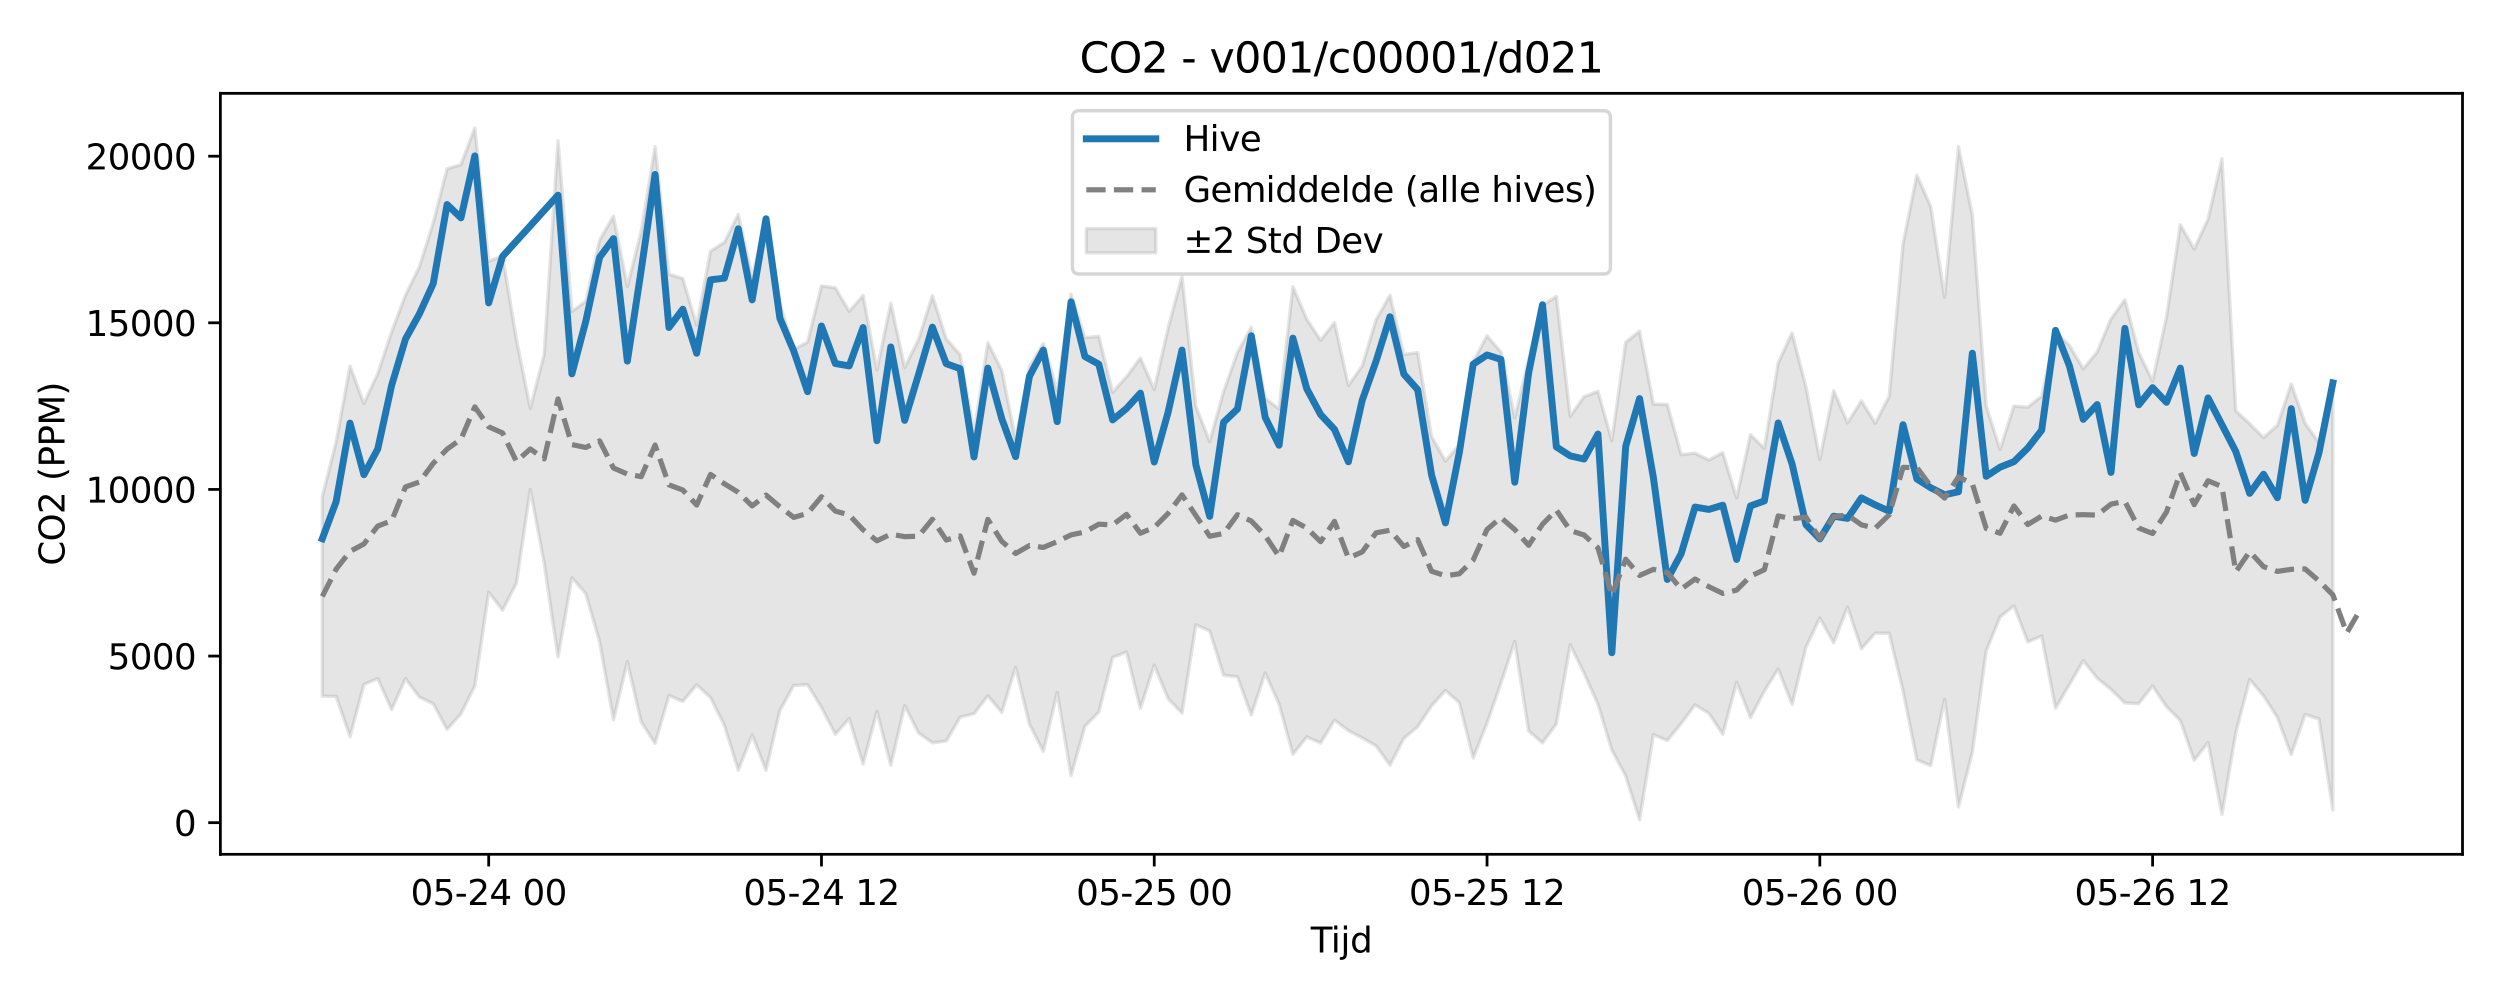 <?xml version="1.0" encoding="utf-8" standalone="no"?>
<!DOCTYPE svg PUBLIC "-//W3C//DTD SVG 1.1//EN"
  "http://www.w3.org/Graphics/SVG/1.1/DTD/svg11.dtd">
<svg xmlns:xlink="http://www.w3.org/1999/xlink" width="720pt" height="288pt" viewBox="0 0 720 288" xmlns="http://www.w3.org/2000/svg" version="1.1">
 <defs>
  <style type="text/css">*{stroke-linejoin: round; stroke-linecap: butt}</style>
 </defs>
 <g id="figure_1">
  <g id="patch_1">
   <path d="M 0 288 
L 720 288 
L 720 0 
L 0 0 
z
" style="fill: #ffffff"/>
  </g>
  <g id="axes_1">
   <g id="patch_2">
    <path d="M 63.47 246.04 
L 709.2 246.04 
L 709.2 26.88 
L 63.47 26.88 
z
" style="fill: #ffffff"/>
   </g>
   <g id="FillBetweenPolyCollection_1">
    <defs>
     <path id="m0a000c528d" d="M 92.821 -144.944 
L 92.821 -87.505 
L 96.815 -87.429 
L 100.808 -75.848 
L 104.802 -90.877 
L 108.795 -92.589 
L 112.788 -83.638 
L 116.782 -92.547 
L 120.775 -87.24 
L 124.768 -85.336 
L 128.762 -77.918 
L 132.755 -82.412 
L 136.749 -90.482 
L 140.742 -117.431 
L 144.735 -112.25 
L 148.729 -120.02 
L 152.722 -147.024 
L 156.715 -125.821 
L 160.709 -98.795 
L 164.702 -121.598 
L 168.696 -117.037 
L 172.689 -103.209 
L 176.682 -80.672 
L 180.676 -97.445 
L 184.669 -80.086 
L 188.663 -73.873 
L 192.656 -87.696 
L 196.649 -85.981 
L 200.643 -90.757 
L 204.636 -87.072 
L 208.629 -79.118 
L 212.623 -66.188 
L 216.616 -76.339 
L 220.61 -66.159 
L 224.603 -83.351 
L 228.596 -90.594 
L 232.59 -90.806 
L 236.583 -84.259 
L 240.577 -76.525 
L 244.57 -81.026 
L 248.563 -67.964 
L 252.557 -83.109 
L 256.55 -67.62 
L 260.543 -84.766 
L 264.537 -76.906 
L 268.53 -74.081 
L 272.524 -74.567 
L 276.517 -81.436 
L 280.51 -82.438 
L 284.504 -87.59 
L 288.497 -82.84 
L 292.491 -95.821 
L 296.484 -79.373 
L 300.477 -71.632 
L 304.471 -88.594 
L 308.464 -64.614 
L 312.457 -78.826 
L 316.451 -82.901 
L 320.444 -98.661 
L 324.438 -100.218 
L 328.431 -83.985 
L 332.424 -96.435 
L 336.418 -86.782 
L 340.411 -82.611 
L 344.404 -108.056 
L 348.398 -106.29 
L 352.391 -93.534 
L 356.385 -93.077 
L 360.378 -82.117 
L 364.371 -94.152 
L 368.365 -85.252 
L 372.358 -70.772 
L 376.352 -75.77 
L 380.345 -74.005 
L 384.338 -80.584 
L 388.332 -77.593 
L 392.325 -75.478 
L 396.318 -73.182 
L 400.312 -67.614 
L 404.305 -75.339 
L 408.299 -78.713 
L 412.292 -84.722 
L 416.285 -89.133 
L 420.279 -85.651 
L 424.272 -69.713 
L 428.266 -79.729 
L 432.259 -91.239 
L 436.252 -103.239 
L 440.246 -77.458 
L 444.239 -74.034 
L 448.232 -79.531 
L 452.226 -102.323 
L 456.219 -94.085 
L 460.213 -85.161 
L 464.206 -72.027 
L 468.199 -64.51 
L 472.193 -51.922 
L 476.186 -76.417 
L 480.179 -74.733 
L 484.173 -79.592 
L 488.166 -84.991 
L 492.16 -82.556 
L 496.153 -76.548 
L 500.146 -91.505 
L 504.14 -81.324 
L 508.133 -88.973 
L 512.127 -95.33 
L 516.12 -85.125 
L 520.113 -101.605 
L 524.107 -109.998 
L 528.1 -102.885 
L 532.093 -113.173 
L 536.087 -101.148 
L 540.08 -105.651 
L 544.074 -105.608 
L 548.067 -89.081 
L 552.06 -69.163 
L 556.054 -67.503 
L 560.047 -86.644 
L 564.041 -55.57 
L 568.034 -71.392 
L 572.027 -100.527 
L 576.021 -110.307 
L 580.014 -113.505 
L 584.007 -103.131 
L 588.001 -104.815 
L 591.994 -84.032 
L 595.988 -90.827 
L 599.981 -97.745 
L 603.974 -92.701 
L 607.968 -89.447 
L 611.961 -85.543 
L 615.955 -85.359 
L 619.948 -90.466 
L 623.941 -84.474 
L 627.935 -80.471 
L 631.928 -69.025 
L 635.921 -74.161 
L 639.915 -53.468 
L 643.908 -76.961 
L 647.902 -92.318 
L 651.895 -87.614 
L 655.888 -81.358 
L 659.882 -70.669 
L 663.875 -82.236 
L 667.868 -80.93 
L 671.862 -54.753 
L 671.862 -178.626 
L 671.862 -178.626 
L 667.868 -160.44 
L 663.875 -166.072 
L 659.882 -177.396 
L 655.888 -165.511 
L 651.895 -161.989 
L 647.902 -165.955 
L 643.908 -169.697 
L 639.915 -242.265 
L 635.921 -224.912 
L 631.928 -216.28 
L 627.935 -223.256 
L 623.941 -196.599 
L 619.948 -178.256 
L 615.955 -186.484 
L 611.961 -201.662 
L 607.968 -196.18 
L 603.974 -186.598 
L 599.981 -181.804 
L 595.988 -188.521 
L 591.994 -192.388 
L 588.001 -173.911 
L 584.007 -170.753 
L 580.014 -171.055 
L 576.021 -158.538 
L 572.027 -171.062 
L 568.034 -225.987 
L 564.041 -245.761 
L 560.047 -202.451 
L 556.054 -228.451 
L 552.06 -237.565 
L 548.067 -217.679 
L 544.074 -173.844 
L 540.08 -166.111 
L 536.087 -172.547 
L 532.093 -166.207 
L 528.1 -175.484 
L 524.107 -155.679 
L 520.113 -176.548 
L 516.12 -192.07 
L 512.127 -183.498 
L 508.133 -158.866 
L 504.14 -162.808 
L 500.146 -144.596 
L 496.153 -157.655 
L 492.16 -155.511 
L 488.166 -157.482 
L 484.173 -157.079 
L 480.179 -171.518 
L 476.186 -171.62 
L 472.193 -192.622 
L 468.199 -189.4 
L 464.206 -161.06 
L 460.213 -175.26 
L 456.219 -173.754 
L 452.226 -168.086 
L 448.232 -202.642 
L 444.239 -200.001 
L 440.246 -184.437 
L 436.252 -167.715 
L 432.259 -186.642 
L 428.266 -191.296 
L 424.272 -183.701 
L 420.279 -159.849 
L 416.285 -155.225 
L 412.292 -162.24 
L 408.299 -186.461 
L 404.305 -185.912 
L 400.312 -202.949 
L 396.318 -195.923 
L 392.325 -182.619 
L 388.332 -176.964 
L 384.338 -195.097 
L 380.345 -190.007 
L 376.352 -196.066 
L 372.358 -205.449 
L 368.365 -170.229 
L 364.371 -173.326 
L 360.378 -193.778 
L 356.385 -186.462 
L 352.391 -175.15 
L 348.398 -160.853 
L 344.404 -170.952 
L 340.411 -208.352 
L 336.418 -193.526 
L 332.424 -175.803 
L 328.431 -184.883 
L 324.438 -179.51 
L 320.444 -175.006 
L 316.451 -191.148 
L 312.457 -190.761 
L 308.464 -203.283 
L 304.471 -175.446 
L 300.477 -189.049 
L 296.484 -182.414 
L 292.491 -161.366 
L 288.497 -181.404 
L 284.504 -189.279 
L 280.51 -163.396 
L 276.517 -185.848 
L 272.524 -190.381 
L 268.53 -202.838 
L 264.537 -190.242 
L 260.543 -182.123 
L 256.55 -200.7 
L 252.557 -181.401 
L 248.563 -202.89 
L 244.57 -198.323 
L 240.577 -205.109 
L 236.583 -205.641 
L 232.59 -189.485 
L 228.596 -187.39 
L 224.603 -200.753 
L 220.61 -224.683 
L 216.616 -208.248 
L 212.623 -226.24 
L 208.629 -218.23 
L 204.636 -215.66 
L 200.643 -194.335 
L 196.649 -207.772 
L 192.656 -209.036 
L 188.663 -245.778 
L 184.669 -221.371 
L 180.676 -205.503 
L 176.682 -225.753 
L 172.689 -218.851 
L 168.696 -201.218 
L 164.702 -198.311 
L 160.709 -247.429 
L 156.715 -185.879 
L 152.722 -170.373 
L 148.729 -190.18 
L 144.735 -214.366 
L 140.742 -212.741 
L 136.749 -251.158 
L 132.755 -240.605 
L 128.762 -239.387 
L 124.768 -223.767 
L 120.775 -211.12 
L 116.782 -202.992 
L 112.788 -192.398 
L 108.795 -180.41 
L 104.802 -171.786 
L 100.808 -182.557 
L 96.815 -160.742 
L 92.821 -144.944 
z
" style="stroke: #808080; stroke-opacity: 0.2"/>
    </defs>
    <g clip-path="url(#p475e15bff4)">
     <use xlink:href="#m0a000c528d" x="0" y="288" style="fill: #808080; fill-opacity: 0.2; stroke: #808080; stroke-opacity: 0.2"/>
    </g>
   </g>
   <g id="matplotlib.axis_1">
    <g id="xtick_1">
     <g id="line2d_1">
      <defs>
       <path id="me0772e337f" d="M 0 0 
L 0 3.5 
" style="stroke: #000000; stroke-width: 0.8"/>
      </defs>
      <g>
       <use xlink:href="#me0772e337f" x="140.742" y="246.04" style="stroke: #000000; stroke-width: 0.8"/>
      </g>
     </g>
     <g id="text_1">
      <!-- 05-24 00 -->
      <g transform="translate(118.261 260.638) scale(0.1 -0.1)">
       <defs>
        <path id="DejaVuSans-30" d="M 2034 4250 
Q 1547 4250 1301 3770 
Q 1056 3291 1056 2328 
Q 1056 1369 1301 889 
Q 1547 409 2034 409 
Q 2525 409 2770 889 
Q 3016 1369 3016 2328 
Q 3016 3291 2770 3770 
Q 2525 4250 2034 4250 
z
M 2034 4750 
Q 2819 4750 3233 4129 
Q 3647 3509 3647 2328 
Q 3647 1150 3233 529 
Q 2819 -91 2034 -91 
Q 1250 -91 836 529 
Q 422 1150 422 2328 
Q 422 3509 836 4129 
Q 1250 4750 2034 4750 
z
" transform="scale(0.016)"/>
        <path id="DejaVuSans-35" d="M 691 4666 
L 3169 4666 
L 3169 4134 
L 1269 4134 
L 1269 2991 
Q 1406 3038 1543 3061 
Q 1681 3084 1819 3084 
Q 2600 3084 3056 2656 
Q 3513 2228 3513 1497 
Q 3513 744 3044 326 
Q 2575 -91 1722 -91 
Q 1428 -91 1123 -41 
Q 819 9 494 109 
L 494 744 
Q 775 591 1075 516 
Q 1375 441 1709 441 
Q 2250 441 2565 725 
Q 2881 1009 2881 1497 
Q 2881 1984 2565 2268 
Q 2250 2553 1709 2553 
Q 1456 2553 1204 2497 
Q 953 2441 691 2322 
L 691 4666 
z
" transform="scale(0.016)"/>
        <path id="DejaVuSans-2d" d="M 313 2009 
L 1997 2009 
L 1997 1497 
L 313 1497 
L 313 2009 
z
" transform="scale(0.016)"/>
        <path id="DejaVuSans-32" d="M 1228 531 
L 3431 531 
L 3431 0 
L 469 0 
L 469 531 
Q 828 903 1448 1529 
Q 2069 2156 2228 2338 
Q 2531 2678 2651 2914 
Q 2772 3150 2772 3378 
Q 2772 3750 2511 3984 
Q 2250 4219 1831 4219 
Q 1534 4219 1204 4116 
Q 875 4013 500 3803 
L 500 4441 
Q 881 4594 1212 4672 
Q 1544 4750 1819 4750 
Q 2544 4750 2975 4387 
Q 3406 4025 3406 3419 
Q 3406 3131 3298 2873 
Q 3191 2616 2906 2266 
Q 2828 2175 2409 1742 
Q 1991 1309 1228 531 
z
" transform="scale(0.016)"/>
        <path id="DejaVuSans-34" d="M 2419 4116 
L 825 1625 
L 2419 1625 
L 2419 4116 
z
M 2253 4666 
L 3047 4666 
L 3047 1625 
L 3713 1625 
L 3713 1100 
L 3047 1100 
L 3047 0 
L 2419 0 
L 2419 1100 
L 313 1100 
L 313 1709 
L 2253 4666 
z
" transform="scale(0.016)"/>
        <path id="DejaVuSans-20" transform="scale(0.016)"/>
       </defs>
       <use xlink:href="#DejaVuSans-30"/>
       <use xlink:href="#DejaVuSans-35" transform="translate(63.623 0)"/>
       <use xlink:href="#DejaVuSans-2d" transform="translate(127.246 0)"/>
       <use xlink:href="#DejaVuSans-32" transform="translate(163.33 0)"/>
       <use xlink:href="#DejaVuSans-34" transform="translate(226.953 0)"/>
       <use xlink:href="#DejaVuSans-20" transform="translate(290.576 0)"/>
       <use xlink:href="#DejaVuSans-30" transform="translate(322.363 0)"/>
       <use xlink:href="#DejaVuSans-30" transform="translate(385.986 0)"/>
      </g>
     </g>
    </g>
    <g id="xtick_2">
     <g id="line2d_2">
      <g>
       <use xlink:href="#me0772e337f" x="236.583" y="246.04" style="stroke: #000000; stroke-width: 0.8"/>
      </g>
     </g>
     <g id="text_2">
      <!-- 05-24 12 -->
      <g transform="translate(214.103 260.638) scale(0.1 -0.1)">
       <defs>
        <path id="DejaVuSans-31" d="M 794 531 
L 1825 531 
L 1825 4091 
L 703 3866 
L 703 4441 
L 1819 4666 
L 2450 4666 
L 2450 531 
L 3481 531 
L 3481 0 
L 794 0 
L 794 531 
z
" transform="scale(0.016)"/>
       </defs>
       <use xlink:href="#DejaVuSans-30"/>
       <use xlink:href="#DejaVuSans-35" transform="translate(63.623 0)"/>
       <use xlink:href="#DejaVuSans-2d" transform="translate(127.246 0)"/>
       <use xlink:href="#DejaVuSans-32" transform="translate(163.33 0)"/>
       <use xlink:href="#DejaVuSans-34" transform="translate(226.953 0)"/>
       <use xlink:href="#DejaVuSans-20" transform="translate(290.576 0)"/>
       <use xlink:href="#DejaVuSans-31" transform="translate(322.363 0)"/>
       <use xlink:href="#DejaVuSans-32" transform="translate(385.986 0)"/>
      </g>
     </g>
    </g>
    <g id="xtick_3">
     <g id="line2d_3">
      <g>
       <use xlink:href="#me0772e337f" x="332.424" y="246.04" style="stroke: #000000; stroke-width: 0.8"/>
      </g>
     </g>
     <g id="text_3">
      <!-- 05-25 00 -->
      <g transform="translate(309.944 260.638) scale(0.1 -0.1)">
       <use xlink:href="#DejaVuSans-30"/>
       <use xlink:href="#DejaVuSans-35" transform="translate(63.623 0)"/>
       <use xlink:href="#DejaVuSans-2d" transform="translate(127.246 0)"/>
       <use xlink:href="#DejaVuSans-32" transform="translate(163.33 0)"/>
       <use xlink:href="#DejaVuSans-35" transform="translate(226.953 0)"/>
       <use xlink:href="#DejaVuSans-20" transform="translate(290.576 0)"/>
       <use xlink:href="#DejaVuSans-30" transform="translate(322.363 0)"/>
       <use xlink:href="#DejaVuSans-30" transform="translate(385.986 0)"/>
      </g>
     </g>
    </g>
    <g id="xtick_4">
     <g id="line2d_4">
      <g>
       <use xlink:href="#me0772e337f" x="428.266" y="246.04" style="stroke: #000000; stroke-width: 0.8"/>
      </g>
     </g>
     <g id="text_4">
      <!-- 05-25 12 -->
      <g transform="translate(405.785 260.638) scale(0.1 -0.1)">
       <use xlink:href="#DejaVuSans-30"/>
       <use xlink:href="#DejaVuSans-35" transform="translate(63.623 0)"/>
       <use xlink:href="#DejaVuSans-2d" transform="translate(127.246 0)"/>
       <use xlink:href="#DejaVuSans-32" transform="translate(163.33 0)"/>
       <use xlink:href="#DejaVuSans-35" transform="translate(226.953 0)"/>
       <use xlink:href="#DejaVuSans-20" transform="translate(290.576 0)"/>
       <use xlink:href="#DejaVuSans-31" transform="translate(322.363 0)"/>
       <use xlink:href="#DejaVuSans-32" transform="translate(385.986 0)"/>
      </g>
     </g>
    </g>
    <g id="xtick_5">
     <g id="line2d_5">
      <g>
       <use xlink:href="#me0772e337f" x="524.107" y="246.04" style="stroke: #000000; stroke-width: 0.8"/>
      </g>
     </g>
     <g id="text_5">
      <!-- 05-26 00 -->
      <g transform="translate(501.626 260.638) scale(0.1 -0.1)">
       <defs>
        <path id="DejaVuSans-36" d="M 2113 2584 
Q 1688 2584 1439 2293 
Q 1191 2003 1191 1497 
Q 1191 994 1439 701 
Q 1688 409 2113 409 
Q 2538 409 2786 701 
Q 3034 994 3034 1497 
Q 3034 2003 2786 2293 
Q 2538 2584 2113 2584 
z
M 3366 4563 
L 3366 3988 
Q 3128 4100 2886 4159 
Q 2644 4219 2406 4219 
Q 1781 4219 1451 3797 
Q 1122 3375 1075 2522 
Q 1259 2794 1537 2939 
Q 1816 3084 2150 3084 
Q 2853 3084 3261 2657 
Q 3669 2231 3669 1497 
Q 3669 778 3244 343 
Q 2819 -91 2113 -91 
Q 1303 -91 875 529 
Q 447 1150 447 2328 
Q 447 3434 972 4092 
Q 1497 4750 2381 4750 
Q 2619 4750 2861 4703 
Q 3103 4656 3366 4563 
z
" transform="scale(0.016)"/>
       </defs>
       <use xlink:href="#DejaVuSans-30"/>
       <use xlink:href="#DejaVuSans-35" transform="translate(63.623 0)"/>
       <use xlink:href="#DejaVuSans-2d" transform="translate(127.246 0)"/>
       <use xlink:href="#DejaVuSans-32" transform="translate(163.33 0)"/>
       <use xlink:href="#DejaVuSans-36" transform="translate(226.953 0)"/>
       <use xlink:href="#DejaVuSans-20" transform="translate(290.576 0)"/>
       <use xlink:href="#DejaVuSans-30" transform="translate(322.363 0)"/>
       <use xlink:href="#DejaVuSans-30" transform="translate(385.986 0)"/>
      </g>
     </g>
    </g>
    <g id="xtick_6">
     <g id="line2d_6">
      <g>
       <use xlink:href="#me0772e337f" x="619.948" y="246.04" style="stroke: #000000; stroke-width: 0.8"/>
      </g>
     </g>
     <g id="text_6">
      <!-- 05-26 12 -->
      <g transform="translate(597.467 260.638) scale(0.1 -0.1)">
       <use xlink:href="#DejaVuSans-30"/>
       <use xlink:href="#DejaVuSans-35" transform="translate(63.623 0)"/>
       <use xlink:href="#DejaVuSans-2d" transform="translate(127.246 0)"/>
       <use xlink:href="#DejaVuSans-32" transform="translate(163.33 0)"/>
       <use xlink:href="#DejaVuSans-36" transform="translate(226.953 0)"/>
       <use xlink:href="#DejaVuSans-20" transform="translate(290.576 0)"/>
       <use xlink:href="#DejaVuSans-31" transform="translate(322.363 0)"/>
       <use xlink:href="#DejaVuSans-32" transform="translate(385.986 0)"/>
      </g>
     </g>
    </g>
    <g id="text_7">
     <!-- Tijd -->
     <g transform="translate(377.485 274.317) scale(0.1 -0.1)">
      <defs>
       <path id="DejaVuSans-54" d="M -19 4666 
L 3928 4666 
L 3928 4134 
L 2272 4134 
L 2272 0 
L 1638 0 
L 1638 4134 
L -19 4134 
L -19 4666 
z
" transform="scale(0.016)"/>
       <path id="DejaVuSans-69" d="M 603 3500 
L 1178 3500 
L 1178 0 
L 603 0 
L 603 3500 
z
M 603 4863 
L 1178 4863 
L 1178 4134 
L 603 4134 
L 603 4863 
z
" transform="scale(0.016)"/>
       <path id="DejaVuSans-6a" d="M 603 3500 
L 1178 3500 
L 1178 -63 
Q 1178 -731 923 -1031 
Q 669 -1331 103 -1331 
L -116 -1331 
L -116 -844 
L 38 -844 
Q 366 -844 484 -692 
Q 603 -541 603 -63 
L 603 3500 
z
M 603 4863 
L 1178 4863 
L 1178 4134 
L 603 4134 
L 603 4863 
z
" transform="scale(0.016)"/>
       <path id="DejaVuSans-64" d="M 2906 2969 
L 2906 4863 
L 3481 4863 
L 3481 0 
L 2906 0 
L 2906 525 
Q 2725 213 2448 61 
Q 2172 -91 1784 -91 
Q 1150 -91 751 415 
Q 353 922 353 1747 
Q 353 2572 751 3078 
Q 1150 3584 1784 3584 
Q 2172 3584 2448 3432 
Q 2725 3281 2906 2969 
z
M 947 1747 
Q 947 1113 1208 752 
Q 1469 391 1925 391 
Q 2381 391 2643 752 
Q 2906 1113 2906 1747 
Q 2906 2381 2643 2742 
Q 2381 3103 1925 3103 
Q 1469 3103 1208 2742 
Q 947 2381 947 1747 
z
" transform="scale(0.016)"/>
      </defs>
      <use xlink:href="#DejaVuSans-54"/>
      <use xlink:href="#DejaVuSans-69" transform="translate(57.959 0)"/>
      <use xlink:href="#DejaVuSans-6a" transform="translate(85.742 0)"/>
      <use xlink:href="#DejaVuSans-64" transform="translate(113.525 0)"/>
     </g>
    </g>
   </g>
   <g id="matplotlib.axis_2">
    <g id="ytick_1">
     <g id="line2d_7">
      <defs>
       <path id="mcd36762291" d="M 0 0 
L -3.5 0 
" style="stroke: #000000; stroke-width: 0.8"/>
      </defs>
      <g>
       <use xlink:href="#mcd36762291" x="63.47" y="236.93" style="stroke: #000000; stroke-width: 0.8"/>
      </g>
     </g>
     <g id="text_8">
      <!-- 0 -->
      <g transform="translate(50.108 240.729) scale(0.1 -0.1)">
       <use xlink:href="#DejaVuSans-30"/>
      </g>
     </g>
    </g>
    <g id="ytick_2">
     <g id="line2d_8">
      <g>
       <use xlink:href="#mcd36762291" x="63.47" y="188.943" style="stroke: #000000; stroke-width: 0.8"/>
      </g>
     </g>
     <g id="text_9">
      <!-- 5000 -->
      <g transform="translate(31.02 192.742) scale(0.1 -0.1)">
       <use xlink:href="#DejaVuSans-35"/>
       <use xlink:href="#DejaVuSans-30" transform="translate(63.623 0)"/>
       <use xlink:href="#DejaVuSans-30" transform="translate(127.246 0)"/>
       <use xlink:href="#DejaVuSans-30" transform="translate(190.869 0)"/>
      </g>
     </g>
    </g>
    <g id="ytick_3">
     <g id="line2d_9">
      <g>
       <use xlink:href="#mcd36762291" x="63.47" y="140.956" style="stroke: #000000; stroke-width: 0.8"/>
      </g>
     </g>
     <g id="text_10">
      <!-- 10000 -->
      <g transform="translate(24.657 144.756) scale(0.1 -0.1)">
       <use xlink:href="#DejaVuSans-31"/>
       <use xlink:href="#DejaVuSans-30" transform="translate(63.623 0)"/>
       <use xlink:href="#DejaVuSans-30" transform="translate(127.246 0)"/>
       <use xlink:href="#DejaVuSans-30" transform="translate(190.869 0)"/>
       <use xlink:href="#DejaVuSans-30" transform="translate(254.492 0)"/>
      </g>
     </g>
    </g>
    <g id="ytick_4">
     <g id="line2d_10">
      <g>
       <use xlink:href="#mcd36762291" x="63.47" y="92.969" style="stroke: #000000; stroke-width: 0.8"/>
      </g>
     </g>
     <g id="text_11">
      <!-- 15000 -->
      <g transform="translate(24.657 96.769) scale(0.1 -0.1)">
       <use xlink:href="#DejaVuSans-31"/>
       <use xlink:href="#DejaVuSans-35" transform="translate(63.623 0)"/>
       <use xlink:href="#DejaVuSans-30" transform="translate(127.246 0)"/>
       <use xlink:href="#DejaVuSans-30" transform="translate(190.869 0)"/>
       <use xlink:href="#DejaVuSans-30" transform="translate(254.492 0)"/>
      </g>
     </g>
    </g>
    <g id="ytick_5">
     <g id="line2d_11">
      <g>
       <use xlink:href="#mcd36762291" x="63.47" y="44.982" style="stroke: #000000; stroke-width: 0.8"/>
      </g>
     </g>
     <g id="text_12">
      <!-- 20000 -->
      <g transform="translate(24.657 48.782) scale(0.1 -0.1)">
       <use xlink:href="#DejaVuSans-32"/>
       <use xlink:href="#DejaVuSans-30" transform="translate(63.623 0)"/>
       <use xlink:href="#DejaVuSans-30" transform="translate(127.246 0)"/>
       <use xlink:href="#DejaVuSans-30" transform="translate(190.869 0)"/>
       <use xlink:href="#DejaVuSans-30" transform="translate(254.492 0)"/>
      </g>
     </g>
    </g>
    <g id="text_13">
     <!-- CO2 (PPM) -->
     <g transform="translate(18.578 162.903) rotate(-90) scale(0.1 -0.1)">
      <defs>
       <path id="DejaVuSans-43" d="M 4122 4306 
L 4122 3641 
Q 3803 3938 3442 4084 
Q 3081 4231 2675 4231 
Q 1875 4231 1450 3742 
Q 1025 3253 1025 2328 
Q 1025 1406 1450 917 
Q 1875 428 2675 428 
Q 3081 428 3442 575 
Q 3803 722 4122 1019 
L 4122 359 
Q 3791 134 3420 21 
Q 3050 -91 2638 -91 
Q 1578 -91 968 557 
Q 359 1206 359 2328 
Q 359 3453 968 4101 
Q 1578 4750 2638 4750 
Q 3056 4750 3426 4639 
Q 3797 4528 4122 4306 
z
" transform="scale(0.016)"/>
       <path id="DejaVuSans-4f" d="M 2522 4238 
Q 1834 4238 1429 3725 
Q 1025 3213 1025 2328 
Q 1025 1447 1429 934 
Q 1834 422 2522 422 
Q 3209 422 3611 934 
Q 4013 1447 4013 2328 
Q 4013 3213 3611 3725 
Q 3209 4238 2522 4238 
z
M 2522 4750 
Q 3503 4750 4090 4092 
Q 4678 3434 4678 2328 
Q 4678 1225 4090 567 
Q 3503 -91 2522 -91 
Q 1538 -91 948 565 
Q 359 1222 359 2328 
Q 359 3434 948 4092 
Q 1538 4750 2522 4750 
z
" transform="scale(0.016)"/>
       <path id="DejaVuSans-28" d="M 1984 4856 
Q 1566 4138 1362 3434 
Q 1159 2731 1159 2009 
Q 1159 1288 1364 580 
Q 1569 -128 1984 -844 
L 1484 -844 
Q 1016 -109 783 600 
Q 550 1309 550 2009 
Q 550 2706 781 3412 
Q 1013 4119 1484 4856 
L 1984 4856 
z
" transform="scale(0.016)"/>
       <path id="DejaVuSans-50" d="M 1259 4147 
L 1259 2394 
L 2053 2394 
Q 2494 2394 2734 2622 
Q 2975 2850 2975 3272 
Q 2975 3691 2734 3919 
Q 2494 4147 2053 4147 
L 1259 4147 
z
M 628 4666 
L 2053 4666 
Q 2838 4666 3239 4311 
Q 3641 3956 3641 3272 
Q 3641 2581 3239 2228 
Q 2838 1875 2053 1875 
L 1259 1875 
L 1259 0 
L 628 0 
L 628 4666 
z
" transform="scale(0.016)"/>
       <path id="DejaVuSans-4d" d="M 628 4666 
L 1569 4666 
L 2759 1491 
L 3956 4666 
L 4897 4666 
L 4897 0 
L 4281 0 
L 4281 4097 
L 3078 897 
L 2444 897 
L 1241 4097 
L 1241 0 
L 628 0 
L 628 4666 
z
" transform="scale(0.016)"/>
       <path id="DejaVuSans-29" d="M 513 4856 
L 1013 4856 
Q 1481 4119 1714 3412 
Q 1947 2706 1947 2009 
Q 1947 1309 1714 600 
Q 1481 -109 1013 -844 
L 513 -844 
Q 928 -128 1133 580 
Q 1338 1288 1338 2009 
Q 1338 2731 1133 3434 
Q 928 4138 513 4856 
z
" transform="scale(0.016)"/>
      </defs>
      <use xlink:href="#DejaVuSans-43"/>
      <use xlink:href="#DejaVuSans-4f" transform="translate(69.824 0)"/>
      <use xlink:href="#DejaVuSans-32" transform="translate(148.535 0)"/>
      <use xlink:href="#DejaVuSans-20" transform="translate(212.158 0)"/>
      <use xlink:href="#DejaVuSans-28" transform="translate(243.945 0)"/>
      <use xlink:href="#DejaVuSans-50" transform="translate(282.959 0)"/>
      <use xlink:href="#DejaVuSans-50" transform="translate(343.262 0)"/>
      <use xlink:href="#DejaVuSans-4d" transform="translate(403.564 0)"/>
      <use xlink:href="#DejaVuSans-29" transform="translate(489.844 0)"/>
     </g>
    </g>
   </g>
   <g id="line2d_12">
    <path d="M 92.821 155.141 
L 96.815 144.445 
L 100.808 121.864 
L 104.802 136.712 
L 108.795 129.31 
L 112.788 110.996 
L 116.782 97.64 
L 120.775 90.413 
L 124.768 81.683 
L 128.762 58.905 
L 132.755 62.744 
L 136.749 44.909 
L 140.742 87.23 
L 144.735 73.842 
L 160.709 56.215 
L 164.702 107.663 
L 168.696 92.566 
L 172.689 74.111 
L 176.682 68.726 
L 180.676 103.992 
L 184.669 77.786 
L 188.663 50.242 
L 192.656 94.323 
L 196.649 89.05 
L 200.643 101.732 
L 204.636 80.589 
L 208.629 80.099 
L 212.623 65.895 
L 216.616 86.36 
L 220.61 63.011 
L 224.603 91.664 
L 228.596 101.089 
L 232.59 112.807 
L 236.583 93.891 
L 240.577 104.697 
L 244.57 105.379 
L 248.563 94.332 
L 252.557 126.92 
L 256.55 99.927 
L 260.543 121.064 
L 264.537 107.86 
L 268.53 94.222 
L 272.524 104.745 
L 276.517 106.175 
L 280.51 131.605 
L 284.504 106.019 
L 288.497 120.552 
L 292.491 131.509 
L 296.484 108.37 
L 300.477 100.825 
L 304.471 121.429 
L 308.464 86.933 
L 312.457 102.685 
L 316.451 104.875 
L 320.444 120.927 
L 324.438 117.647 
L 328.431 113.217 
L 332.424 133.061 
L 336.418 118.697 
L 340.411 100.823 
L 344.404 133.867 
L 348.398 148.717 
L 352.391 121.605 
L 356.385 117.788 
L 360.378 96.716 
L 364.371 120.184 
L 368.365 128.23 
L 372.358 97.391 
L 376.352 111.975 
L 380.345 119.394 
L 384.338 123.671 
L 388.332 132.995 
L 392.325 115.255 
L 396.318 103.982 
L 400.312 91.227 
L 404.305 107.74 
L 408.299 112.251 
L 412.292 136.797 
L 416.285 150.587 
L 420.279 130.361 
L 424.272 104.899 
L 428.266 102.231 
L 432.259 103.498 
L 436.252 138.88 
L 440.246 107.391 
L 444.239 87.768 
L 448.232 128.7 
L 452.226 131.295 
L 456.219 132.2 
L 460.213 125.015 
L 464.206 187.983 
L 468.199 128.552 
L 472.193 114.794 
L 476.186 137.616 
L 480.179 166.888 
L 484.173 159.47 
L 488.166 146.033 
L 492.16 146.718 
L 496.153 145.499 
L 500.146 161.124 
L 504.14 145.694 
L 508.133 144.267 
L 512.127 121.813 
L 516.12 133.617 
L 520.113 151.11 
L 524.107 155.215 
L 528.1 148.669 
L 532.093 149.29 
L 536.087 143.391 
L 540.08 145.416 
L 544.074 147.223 
L 548.067 122.325 
L 552.06 137.936 
L 556.054 140.473 
L 560.047 142.501 
L 564.041 141.623 
L 568.034 101.732 
L 572.027 137.175 
L 576.021 134.548 
L 580.014 132.957 
L 584.007 129.04 
L 588.001 123.905 
L 591.994 95.143 
L 595.988 105.379 
L 599.981 120.77 
L 603.974 116.517 
L 607.968 136.052 
L 611.961 94.556 
L 615.955 116.579 
L 619.948 111.646 
L 623.941 115.862 
L 627.935 106.022 
L 631.928 130.607 
L 635.921 114.611 
L 643.908 130.034 
L 647.902 142.086 
L 651.895 136.583 
L 655.888 143.333 
L 659.882 117.692 
L 663.875 144.088 
L 667.868 130.396 
L 671.862 110.293 
L 671.862 110.293 
" clip-path="url(#p475e15bff4)" style="fill: none; stroke: #1f77b4; stroke-width: 2; stroke-linecap: square"/>
   </g>
   <g id="line2d_13">
    <path d="M 92.821 171.775 
L 96.815 163.915 
L 100.808 158.798 
L 104.802 156.668 
L 108.795 151.501 
L 112.788 149.982 
L 116.782 140.231 
L 120.775 138.82 
L 124.768 133.448 
L 128.762 129.347 
L 132.755 126.491 
L 136.749 117.18 
L 140.742 122.914 
L 144.735 124.692 
L 148.729 132.9 
L 152.722 129.302 
L 156.715 132.15 
L 160.709 114.888 
L 164.702 128.045 
L 168.696 128.872 
L 172.689 126.97 
L 176.682 134.787 
L 180.676 136.526 
L 184.669 137.271 
L 188.663 128.174 
L 192.656 139.634 
L 196.649 141.124 
L 200.643 145.454 
L 204.636 136.634 
L 208.629 139.326 
L 212.623 141.786 
L 216.616 145.706 
L 220.61 142.579 
L 224.603 145.948 
L 228.596 149.008 
L 232.59 147.854 
L 236.583 143.05 
L 240.577 147.183 
L 244.57 148.325 
L 248.563 152.573 
L 252.557 155.745 
L 256.55 153.84 
L 260.543 154.555 
L 264.537 154.426 
L 268.53 149.54 
L 272.524 155.526 
L 276.517 154.358 
L 280.51 165.083 
L 284.504 149.566 
L 288.497 155.878 
L 292.491 159.407 
L 296.484 157.107 
L 300.477 157.66 
L 304.471 155.98 
L 308.464 154.051 
L 312.457 153.206 
L 316.451 150.975 
L 320.444 151.166 
L 324.438 148.136 
L 328.431 153.566 
L 332.424 151.881 
L 336.418 147.846 
L 340.411 142.519 
L 348.398 154.428 
L 352.391 153.658 
L 356.385 148.23 
L 360.378 150.052 
L 364.371 154.261 
L 368.365 160.259 
L 372.358 149.889 
L 376.352 152.082 
L 380.345 155.994 
L 384.338 150.159 
L 388.332 160.721 
L 392.325 158.951 
L 396.318 153.447 
L 400.312 152.719 
L 404.305 157.374 
L 408.299 155.413 
L 412.292 164.519 
L 416.285 165.821 
L 420.279 165.25 
L 424.272 161.293 
L 428.266 152.488 
L 432.259 149.06 
L 436.252 152.523 
L 440.246 157.053 
L 444.239 150.983 
L 448.232 146.913 
L 452.226 152.796 
L 456.219 154.08 
L 460.213 157.79 
L 464.206 171.457 
L 468.199 161.045 
L 472.193 165.728 
L 476.186 163.981 
L 480.179 164.874 
L 484.173 169.665 
L 488.166 166.764 
L 492.16 168.966 
L 496.153 170.899 
L 500.146 169.949 
L 504.14 165.934 
L 508.133 164.08 
L 512.127 148.586 
L 516.12 149.403 
L 520.113 148.923 
L 524.107 155.161 
L 528.1 148.815 
L 532.093 148.31 
L 536.087 151.153 
L 540.08 152.119 
L 544.074 148.274 
L 548.067 134.62 
L 552.06 134.636 
L 556.054 140.023 
L 560.047 143.452 
L 564.041 137.335 
L 568.034 139.31 
L 572.027 152.205 
L 576.021 153.577 
L 580.014 145.72 
L 584.007 151.058 
L 588.001 148.637 
L 591.994 149.79 
L 595.988 148.326 
L 599.981 148.226 
L 603.974 148.35 
L 607.968 145.187 
L 611.961 144.397 
L 615.955 152.079 
L 619.948 153.639 
L 623.941 147.463 
L 627.935 136.137 
L 631.928 145.347 
L 635.921 138.464 
L 639.915 140.133 
L 643.908 164.671 
L 647.902 158.864 
L 651.895 163.199 
L 655.888 164.566 
L 659.882 163.967 
L 663.875 163.846 
L 667.868 167.315 
L 671.862 171.31 
L 675.855 182.318 
L 679.849 175.401 
L 679.849 175.401 
" clip-path="url(#p475e15bff4)" style="fill: none; stroke-dasharray: 5.55,2.4; stroke-dashoffset: 0; stroke: #808080; stroke-width: 1.5"/>
   </g>
   <g id="patch_3">
    <path d="M 63.47 246.04 
L 63.47 26.88 
" style="fill: none; stroke: #000000; stroke-width: 0.8; stroke-linejoin: miter; stroke-linecap: square"/>
   </g>
   <g id="patch_4">
    <path d="M 709.2 246.04 
L 709.2 26.88 
" style="fill: none; stroke: #000000; stroke-width: 0.8; stroke-linejoin: miter; stroke-linecap: square"/>
   </g>
   <g id="patch_5">
    <path d="M 63.47 246.04 
L 709.2 246.04 
" style="fill: none; stroke: #000000; stroke-width: 0.8; stroke-linejoin: miter; stroke-linecap: square"/>
   </g>
   <g id="patch_6">
    <path d="M 63.47 26.88 
L 709.2 26.88 
" style="fill: none; stroke: #000000; stroke-width: 0.8; stroke-linejoin: miter; stroke-linecap: square"/>
   </g>
   <g id="text_14">
    <!-- CO2 - v001/c00001/d021 -->
    <g transform="translate(310.932 20.88) scale(0.12 -0.12)">
     <defs>
      <path id="DejaVuSans-76" d="M 191 3500 
L 800 3500 
L 1894 563 
L 2988 3500 
L 3597 3500 
L 2284 0 
L 1503 0 
L 191 3500 
z
" transform="scale(0.016)"/>
      <path id="DejaVuSans-2f" d="M 1625 4666 
L 2156 4666 
L 531 -594 
L 0 -594 
L 1625 4666 
z
" transform="scale(0.016)"/>
      <path id="DejaVuSans-63" d="M 3122 3366 
L 3122 2828 
Q 2878 2963 2633 3030 
Q 2388 3097 2138 3097 
Q 1578 3097 1268 2742 
Q 959 2388 959 1747 
Q 959 1106 1268 751 
Q 1578 397 2138 397 
Q 2388 397 2633 464 
Q 2878 531 3122 666 
L 3122 134 
Q 2881 22 2623 -34 
Q 2366 -91 2075 -91 
Q 1284 -91 818 406 
Q 353 903 353 1747 
Q 353 2603 823 3093 
Q 1294 3584 2113 3584 
Q 2378 3584 2631 3529 
Q 2884 3475 3122 3366 
z
" transform="scale(0.016)"/>
     </defs>
     <use xlink:href="#DejaVuSans-43"/>
     <use xlink:href="#DejaVuSans-4f" transform="translate(69.824 0)"/>
     <use xlink:href="#DejaVuSans-32" transform="translate(148.535 0)"/>
     <use xlink:href="#DejaVuSans-20" transform="translate(212.158 0)"/>
     <use xlink:href="#DejaVuSans-2d" transform="translate(243.945 0)"/>
     <use xlink:href="#DejaVuSans-20" transform="translate(280.029 0)"/>
     <use xlink:href="#DejaVuSans-76" transform="translate(311.816 0)"/>
     <use xlink:href="#DejaVuSans-30" transform="translate(370.996 0)"/>
     <use xlink:href="#DejaVuSans-30" transform="translate(434.619 0)"/>
     <use xlink:href="#DejaVuSans-31" transform="translate(498.242 0)"/>
     <use xlink:href="#DejaVuSans-2f" transform="translate(561.865 0)"/>
     <use xlink:href="#DejaVuSans-63" transform="translate(595.557 0)"/>
     <use xlink:href="#DejaVuSans-30" transform="translate(650.537 0)"/>
     <use xlink:href="#DejaVuSans-30" transform="translate(714.16 0)"/>
     <use xlink:href="#DejaVuSans-30" transform="translate(777.783 0)"/>
     <use xlink:href="#DejaVuSans-30" transform="translate(841.406 0)"/>
     <use xlink:href="#DejaVuSans-31" transform="translate(905.029 0)"/>
     <use xlink:href="#DejaVuSans-2f" transform="translate(968.652 0)"/>
     <use xlink:href="#DejaVuSans-64" transform="translate(1002.344 0)"/>
     <use xlink:href="#DejaVuSans-30" transform="translate(1065.82 0)"/>
     <use xlink:href="#DejaVuSans-32" transform="translate(1129.443 0)"/>
     <use xlink:href="#DejaVuSans-31" transform="translate(1193.066 0)"/>
    </g>
   </g>
   <g id="legend_1">
    <g id="patch_7">
     <path d="M 310.863 78.914 
L 461.807 78.914 
Q 463.807 78.914 463.807 76.914 
L 463.807 33.88 
Q 463.807 31.88 461.807 31.88 
L 310.863 31.88 
Q 308.863 31.88 308.863 33.88 
L 308.863 76.914 
Q 308.863 78.914 310.863 78.914 
z
" style="fill: #ffffff; opacity: 0.8; stroke: #cccccc; stroke-linejoin: miter"/>
    </g>
    <g id="line2d_14">
     <path d="M 312.863 39.978 
L 322.863 39.978 
L 332.863 39.978 
" style="fill: none; stroke: #1f77b4; stroke-width: 2; stroke-linecap: square"/>
    </g>
    <g id="text_15">
     <!-- Hive -->
     <g transform="translate(340.863 43.478) scale(0.1 -0.1)">
      <defs>
       <path id="DejaVuSans-48" d="M 628 4666 
L 1259 4666 
L 1259 2753 
L 3553 2753 
L 3553 4666 
L 4184 4666 
L 4184 0 
L 3553 0 
L 3553 2222 
L 1259 2222 
L 1259 0 
L 628 0 
L 628 4666 
z
" transform="scale(0.016)"/>
       <path id="DejaVuSans-65" d="M 3597 1894 
L 3597 1613 
L 953 1613 
Q 991 1019 1311 708 
Q 1631 397 2203 397 
Q 2534 397 2845 478 
Q 3156 559 3463 722 
L 3463 178 
Q 3153 47 2828 -22 
Q 2503 -91 2169 -91 
Q 1331 -91 842 396 
Q 353 884 353 1716 
Q 353 2575 817 3079 
Q 1281 3584 2069 3584 
Q 2775 3584 3186 3129 
Q 3597 2675 3597 1894 
z
M 3022 2063 
Q 3016 2534 2758 2815 
Q 2500 3097 2075 3097 
Q 1594 3097 1305 2825 
Q 1016 2553 972 2059 
L 3022 2063 
z
" transform="scale(0.016)"/>
      </defs>
      <use xlink:href="#DejaVuSans-48"/>
      <use xlink:href="#DejaVuSans-69" transform="translate(75.195 0)"/>
      <use xlink:href="#DejaVuSans-76" transform="translate(102.979 0)"/>
      <use xlink:href="#DejaVuSans-65" transform="translate(162.158 0)"/>
     </g>
    </g>
    <g id="line2d_15">
     <path d="M 312.863 54.657 
L 322.863 54.657 
L 332.863 54.657 
" style="fill: none; stroke-dasharray: 5.55,2.4; stroke-dashoffset: 0; stroke: #808080; stroke-width: 1.5"/>
    </g>
    <g id="text_16">
     <!-- Gemiddelde (alle hives) -->
     <g transform="translate(340.863 58.157) scale(0.1 -0.1)">
      <defs>
       <path id="DejaVuSans-47" d="M 3809 666 
L 3809 1919 
L 2778 1919 
L 2778 2438 
L 4434 2438 
L 4434 434 
Q 4069 175 3628 42 
Q 3188 -91 2688 -91 
Q 1594 -91 976 548 
Q 359 1188 359 2328 
Q 359 3472 976 4111 
Q 1594 4750 2688 4750 
Q 3144 4750 3555 4637 
Q 3966 4525 4313 4306 
L 4313 3634 
Q 3963 3931 3569 4081 
Q 3175 4231 2741 4231 
Q 1884 4231 1454 3753 
Q 1025 3275 1025 2328 
Q 1025 1384 1454 906 
Q 1884 428 2741 428 
Q 3075 428 3337 486 
Q 3600 544 3809 666 
z
" transform="scale(0.016)"/>
       <path id="DejaVuSans-6d" d="M 3328 2828 
Q 3544 3216 3844 3400 
Q 4144 3584 4550 3584 
Q 5097 3584 5394 3201 
Q 5691 2819 5691 2113 
L 5691 0 
L 5113 0 
L 5113 2094 
Q 5113 2597 4934 2840 
Q 4756 3084 4391 3084 
Q 3944 3084 3684 2787 
Q 3425 2491 3425 1978 
L 3425 0 
L 2847 0 
L 2847 2094 
Q 2847 2600 2669 2842 
Q 2491 3084 2119 3084 
Q 1678 3084 1418 2786 
Q 1159 2488 1159 1978 
L 1159 0 
L 581 0 
L 581 3500 
L 1159 3500 
L 1159 2956 
Q 1356 3278 1631 3431 
Q 1906 3584 2284 3584 
Q 2666 3584 2933 3390 
Q 3200 3197 3328 2828 
z
" transform="scale(0.016)"/>
       <path id="DejaVuSans-6c" d="M 603 4863 
L 1178 4863 
L 1178 0 
L 603 0 
L 603 4863 
z
" transform="scale(0.016)"/>
       <path id="DejaVuSans-61" d="M 2194 1759 
Q 1497 1759 1228 1600 
Q 959 1441 959 1056 
Q 959 750 1161 570 
Q 1363 391 1709 391 
Q 2188 391 2477 730 
Q 2766 1069 2766 1631 
L 2766 1759 
L 2194 1759 
z
M 3341 1997 
L 3341 0 
L 2766 0 
L 2766 531 
Q 2569 213 2275 61 
Q 1981 -91 1556 -91 
Q 1019 -91 701 211 
Q 384 513 384 1019 
Q 384 1609 779 1909 
Q 1175 2209 1959 2209 
L 2766 2209 
L 2766 2266 
Q 2766 2663 2505 2880 
Q 2244 3097 1772 3097 
Q 1472 3097 1187 3025 
Q 903 2953 641 2809 
L 641 3341 
Q 956 3463 1253 3523 
Q 1550 3584 1831 3584 
Q 2591 3584 2966 3190 
Q 3341 2797 3341 1997 
z
" transform="scale(0.016)"/>
       <path id="DejaVuSans-68" d="M 3513 2113 
L 3513 0 
L 2938 0 
L 2938 2094 
Q 2938 2591 2744 2837 
Q 2550 3084 2163 3084 
Q 1697 3084 1428 2787 
Q 1159 2491 1159 1978 
L 1159 0 
L 581 0 
L 581 4863 
L 1159 4863 
L 1159 2956 
Q 1366 3272 1645 3428 
Q 1925 3584 2291 3584 
Q 2894 3584 3203 3211 
Q 3513 2838 3513 2113 
z
" transform="scale(0.016)"/>
       <path id="DejaVuSans-73" d="M 2834 3397 
L 2834 2853 
Q 2591 2978 2328 3040 
Q 2066 3103 1784 3103 
Q 1356 3103 1142 2972 
Q 928 2841 928 2578 
Q 928 2378 1081 2264 
Q 1234 2150 1697 2047 
L 1894 2003 
Q 2506 1872 2764 1633 
Q 3022 1394 3022 966 
Q 3022 478 2636 193 
Q 2250 -91 1575 -91 
Q 1294 -91 989 -36 
Q 684 19 347 128 
L 347 722 
Q 666 556 975 473 
Q 1284 391 1588 391 
Q 1994 391 2212 530 
Q 2431 669 2431 922 
Q 2431 1156 2273 1281 
Q 2116 1406 1581 1522 
L 1381 1569 
Q 847 1681 609 1914 
Q 372 2147 372 2553 
Q 372 3047 722 3315 
Q 1072 3584 1716 3584 
Q 2034 3584 2315 3537 
Q 2597 3491 2834 3397 
z
" transform="scale(0.016)"/>
      </defs>
      <use xlink:href="#DejaVuSans-47"/>
      <use xlink:href="#DejaVuSans-65" transform="translate(77.49 0)"/>
      <use xlink:href="#DejaVuSans-6d" transform="translate(139.014 0)"/>
      <use xlink:href="#DejaVuSans-69" transform="translate(236.426 0)"/>
      <use xlink:href="#DejaVuSans-64" transform="translate(264.209 0)"/>
      <use xlink:href="#DejaVuSans-64" transform="translate(327.686 0)"/>
      <use xlink:href="#DejaVuSans-65" transform="translate(391.162 0)"/>
      <use xlink:href="#DejaVuSans-6c" transform="translate(452.686 0)"/>
      <use xlink:href="#DejaVuSans-64" transform="translate(480.469 0)"/>
      <use xlink:href="#DejaVuSans-65" transform="translate(543.945 0)"/>
      <use xlink:href="#DejaVuSans-20" transform="translate(605.469 0)"/>
      <use xlink:href="#DejaVuSans-28" transform="translate(637.256 0)"/>
      <use xlink:href="#DejaVuSans-61" transform="translate(676.27 0)"/>
      <use xlink:href="#DejaVuSans-6c" transform="translate(737.549 0)"/>
      <use xlink:href="#DejaVuSans-6c" transform="translate(765.332 0)"/>
      <use xlink:href="#DejaVuSans-65" transform="translate(793.115 0)"/>
      <use xlink:href="#DejaVuSans-20" transform="translate(854.639 0)"/>
      <use xlink:href="#DejaVuSans-68" transform="translate(886.426 0)"/>
      <use xlink:href="#DejaVuSans-69" transform="translate(949.805 0)"/>
      <use xlink:href="#DejaVuSans-76" transform="translate(977.588 0)"/>
      <use xlink:href="#DejaVuSans-65" transform="translate(1036.768 0)"/>
      <use xlink:href="#DejaVuSans-73" transform="translate(1098.291 0)"/>
      <use xlink:href="#DejaVuSans-29" transform="translate(1150.391 0)"/>
     </g>
    </g>
    <g id="patch_8">
     <path d="M 312.863 72.835 
L 332.863 72.835 
L 332.863 65.835 
L 312.863 65.835 
z
" style="fill: #808080; fill-opacity: 0.2; stroke: #808080; stroke-opacity: 0.2; stroke-linejoin: miter"/>
    </g>
    <g id="text_17">
     <!-- ±2 Std Dev -->
     <g transform="translate(340.863 72.835) scale(0.1 -0.1)">
      <defs>
       <path id="DejaVuSans-b1" d="M 2944 4013 
L 2944 2803 
L 4684 2803 
L 4684 2272 
L 2944 2272 
L 2944 1063 
L 2419 1063 
L 2419 2272 
L 678 2272 
L 678 2803 
L 2419 2803 
L 2419 4013 
L 2944 4013 
z
M 678 531 
L 4684 531 
L 4684 0 
L 678 0 
L 678 531 
z
" transform="scale(0.016)"/>
       <path id="DejaVuSans-53" d="M 3425 4513 
L 3425 3897 
Q 3066 4069 2747 4153 
Q 2428 4238 2131 4238 
Q 1616 4238 1336 4038 
Q 1056 3838 1056 3469 
Q 1056 3159 1242 3001 
Q 1428 2844 1947 2747 
L 2328 2669 
Q 3034 2534 3370 2195 
Q 3706 1856 3706 1288 
Q 3706 609 3251 259 
Q 2797 -91 1919 -91 
Q 1588 -91 1214 -16 
Q 841 59 441 206 
L 441 856 
Q 825 641 1194 531 
Q 1563 422 1919 422 
Q 2459 422 2753 634 
Q 3047 847 3047 1241 
Q 3047 1584 2836 1778 
Q 2625 1972 2144 2069 
L 1759 2144 
Q 1053 2284 737 2584 
Q 422 2884 422 3419 
Q 422 4038 858 4394 
Q 1294 4750 2059 4750 
Q 2388 4750 2728 4690 
Q 3069 4631 3425 4513 
z
" transform="scale(0.016)"/>
       <path id="DejaVuSans-74" d="M 1172 4494 
L 1172 3500 
L 2356 3500 
L 2356 3053 
L 1172 3053 
L 1172 1153 
Q 1172 725 1289 603 
Q 1406 481 1766 481 
L 2356 481 
L 2356 0 
L 1766 0 
Q 1100 0 847 248 
Q 594 497 594 1153 
L 594 3053 
L 172 3053 
L 172 3500 
L 594 3500 
L 594 4494 
L 1172 4494 
z
" transform="scale(0.016)"/>
       <path id="DejaVuSans-44" d="M 1259 4147 
L 1259 519 
L 2022 519 
Q 2988 519 3436 956 
Q 3884 1394 3884 2338 
Q 3884 3275 3436 3711 
Q 2988 4147 2022 4147 
L 1259 4147 
z
M 628 4666 
L 1925 4666 
Q 3281 4666 3915 4102 
Q 4550 3538 4550 2338 
Q 4550 1131 3912 565 
Q 3275 0 1925 0 
L 628 0 
L 628 4666 
z
" transform="scale(0.016)"/>
      </defs>
      <use xlink:href="#DejaVuSans-b1"/>
      <use xlink:href="#DejaVuSans-32" transform="translate(83.789 0)"/>
      <use xlink:href="#DejaVuSans-20" transform="translate(147.412 0)"/>
      <use xlink:href="#DejaVuSans-53" transform="translate(179.199 0)"/>
      <use xlink:href="#DejaVuSans-74" transform="translate(242.676 0)"/>
      <use xlink:href="#DejaVuSans-64" transform="translate(281.885 0)"/>
      <use xlink:href="#DejaVuSans-20" transform="translate(345.361 0)"/>
      <use xlink:href="#DejaVuSans-44" transform="translate(377.148 0)"/>
      <use xlink:href="#DejaVuSans-65" transform="translate(454.15 0)"/>
      <use xlink:href="#DejaVuSans-76" transform="translate(515.674 0)"/>
     </g>
    </g>
   </g>
  </g>
 </g>
 <defs>
  <clipPath id="p475e15bff4">
   <rect x="63.47" y="26.88" width="645.73" height="219.16"/>
  </clipPath>
 </defs>
</svg>
